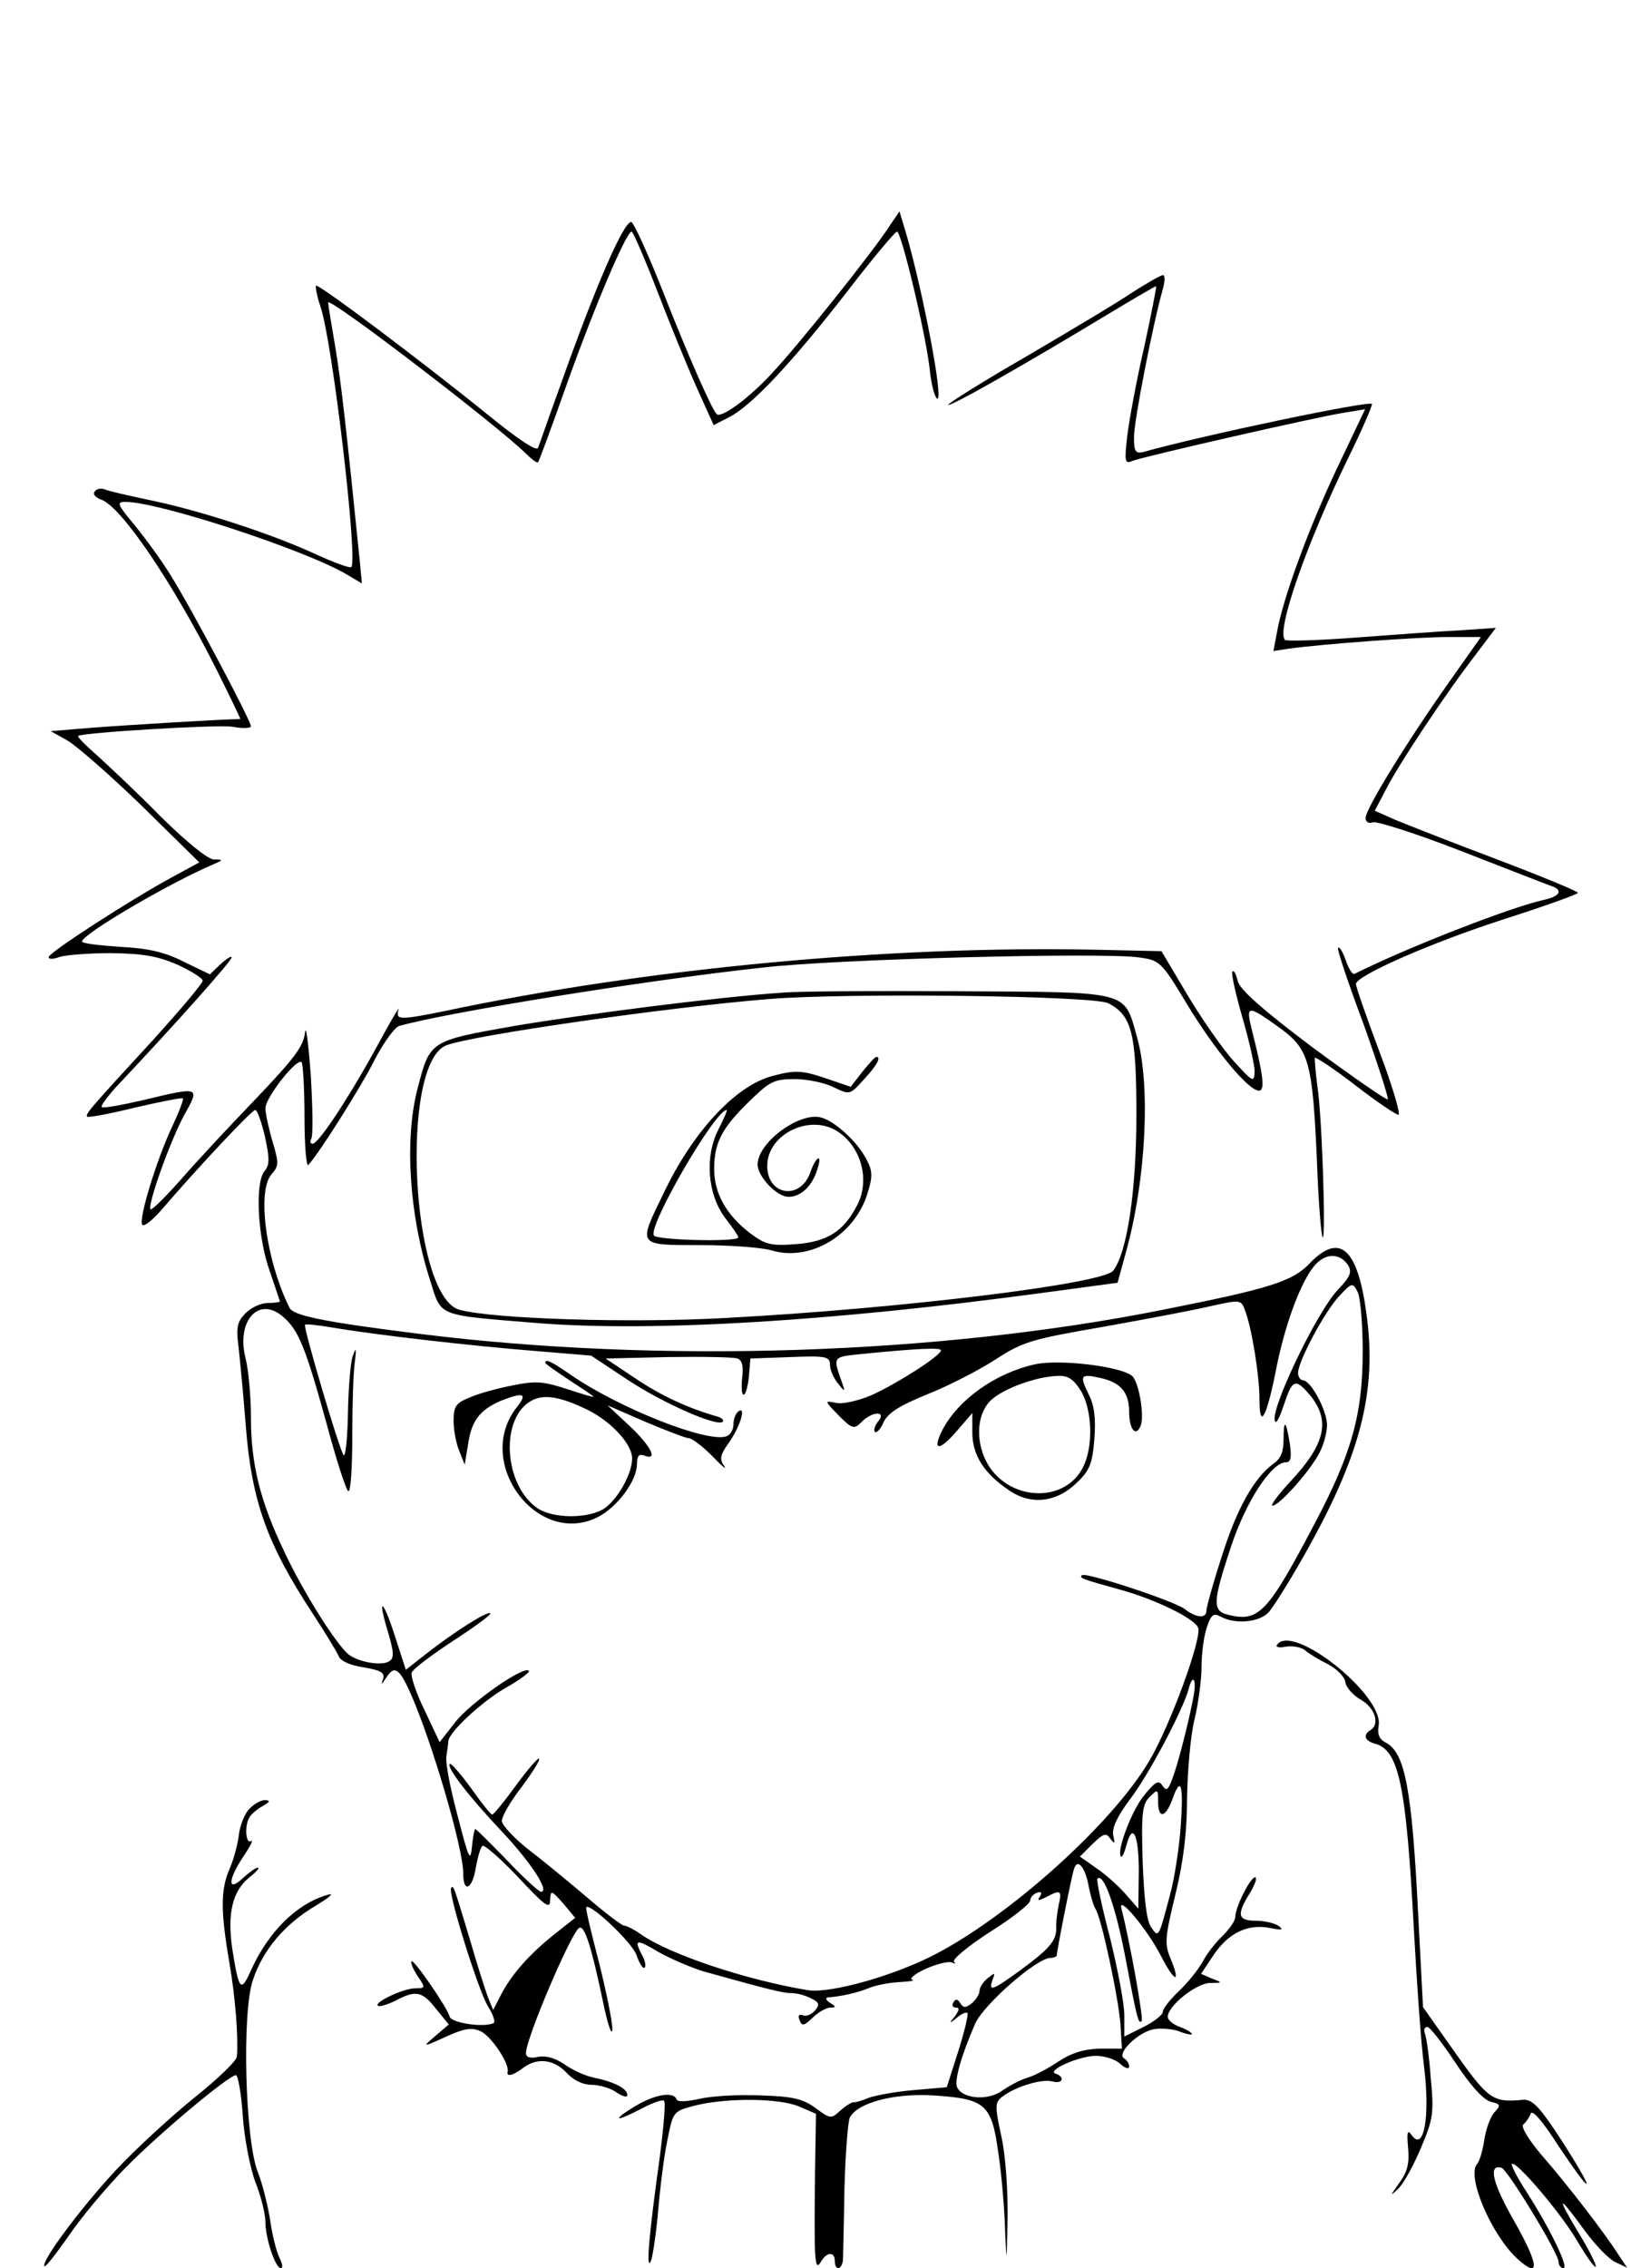 <?xml version="1.0" standalone="no"?>
<!DOCTYPE svg PUBLIC "-//W3C//DTD SVG 20010904//EN"
 "http://www.w3.org/TR/2001/REC-SVG-20010904/DTD/svg10.dtd">
<svg version="1.0" xmlns="http://www.w3.org/2000/svg"
 width="338pt" height="470pt" viewBox="0 0 338 470"
 preserveAspectRatio="xMidYMid meet">
<g transform="translate(0,470) scale(0.1,-0.1)"
fill="#000000" stroke="none">
<path d="M1845 4234 c-33 -52 -187 -245 -243 -305 -48 -53 -108 -97 -117 -87
-11 12 -61 126 -110 251 -32 81 -62 147 -67 147 -16 0 -74 -133 -149 -345 -22
-60 -41 -116 -44 -123 -3 -8 -42 18 -107 71 -136 110 -349 270 -353 265 -2 -2
2 -22 9 -43 25 -72 78 -526 64 -540 -3 -3 -38 10 -79 29 -90 41 -237 89 -340
110 -42 9 -83 18 -92 22 -8 3 -18 1 -21 -5 -4 -5 2 -12 13 -16 41 -13 148
-170 240 -353 28 -56 50 -102 49 -102 -33 0 -245 -13 -308 -18 l-85 -7 34 -19
c18 -10 88 -71 154 -135 l120 -118 -57 -31 c-85 -46 -255 -156 -255 -165 -1
-5 9 -5 22 0 12 4 60 8 107 8 67 -1 96 -6 138 -24 28 -13 52 -28 52 -33 0 -6
-46 -60 -102 -122 -135 -147 -142 -155 -137 -160 2 -2 47 6 99 19 52 12 97 21
99 19 2 -2 -8 -28 -22 -58 -33 -70 -71 -195 -62 -204 4 -4 20 9 37 28 79 92
190 210 197 210 4 0 13 -25 20 -55 10 -46 10 -59 -1 -72 -20 -24 -14 -138 11
-207 11 -33 21 -61 21 -63 0 -1 -11 -3 -25 -3 -14 0 -34 -9 -46 -21 -17 -17
-20 -29 -15 -67 3 -26 10 -99 15 -162 12 -160 44 -249 140 -395 25 -38 49 -78
53 -87 4 -10 24 -19 52 -23 35 -6 44 -11 40 -24 -5 -13 -4 -13 6 2 17 27 27
21 50 -30 45 -101 110 -323 110 -375 0 -42 19 -33 26 12 4 22 10 43 14 45 4 3
38 -27 74 -65 55 -59 66 -67 66 -48 1 22 2 22 27 -6 l25 -30 -38 -30 c-55 -43
-92 -85 -114 -126 l-18 -35 -11 27 c-5 14 -22 66 -36 115 -35 116 -35 117 -40
111 -8 -7 56 -212 76 -245 11 -17 16 -33 12 -35 -20 -10 -87 0 -91 13 -6 21
-75 120 -79 115 -3 -2 3 -16 12 -30 17 -25 17 -26 -4 -26 -25 0 -86 -29 -78
-36 3 -3 19 2 36 10 43 23 56 20 85 -17 l26 -32 -27 -23 c-30 -26 -29 -25 31
2 30 13 45 15 62 7 22 -10 60 -67 56 -84 -3 -11 11 -8 32 8 29 22 64 18 90
-10 15 -16 34 -25 52 -25 16 0 40 -7 52 -16 12 -8 22 -11 22 -5 0 13 -26 27
-70 36 -19 4 -46 17 -61 28 -18 12 -37 18 -53 15 -18 -4 -26 -1 -26 8 0 30 93
248 110 259 11 7 25 -36 49 -150 10 -49 19 -76 20 -60 0 17 -13 80 -28 140
-16 61 -28 111 -26 113 8 9 95 -73 104 -99 6 -18 14 -30 17 -26 3 3 1 14 -5
25 -18 34 -13 35 34 7 25 -14 67 -32 93 -40 140 -39 165 -45 183 -45 11 0 29
-5 40 -11 17 -8 18 -13 8 -25 -7 -8 -18 -13 -25 -10 -8 3 -11 0 -7 -10 5 -13
9 -12 27 5 12 12 29 21 37 21 12 0 12 2 -1 10 -8 5 -10 10 -5 11 28 2 63 10
87 20 15 6 43 11 64 12 20 1 31 3 24 5 -6 2 7 13 30 23 23 10 47 16 54 12 6
-3 7 -2 3 2 -4 5 30 33 75 62 46 29 83 58 83 65 0 6 6 13 14 16 9 3 11 0 6 -8
-6 -9 -3 -9 13 -1 30 16 33 14 26 -16 -3 -16 -6 -37 -5 -48 0 -27 -14 -43 -75
-88 -58 -42 -66 -45 -57 -19 6 15 5 15 -10 3 -9 -7 -17 -19 -17 -26 0 -7 -7
-18 -16 -26 -13 -10 -17 -10 -24 0 -5 9 -10 10 -14 2 -4 -6 -2 -11 5 -11 8 0
7 -5 -2 -18 -13 -15 -12 -16 4 -3 9 8 19 12 22 10 2 -3 -6 -38 -19 -79 l-24
-75 -69 -6 c-37 -3 -79 -11 -93 -16 -14 -6 -28 -10 -31 -9 -4 0 -16 -7 -27
-17 -20 -18 -21 -18 -52 5 -26 19 -47 24 -113 26 -45 2 -102 -1 -127 -7 -28
-6 -46 -7 -48 -1 -6 17 -46 10 -87 -15 -49 -30 -40 -33 15 -4 23 12 43 19 46
16 4 -3 -1 -57 -9 -119 -22 -157 -29 -237 -18 -213 4 11 11 58 15 105 4 47 12
112 19 145 12 60 12 60 57 72 64 16 174 16 216 -2 l35 -15 -2 -122 c-2 -180
-1 -207 12 -185 12 21 29 22 29 2 0 -21 15 -19 17 3 0 9 2 75 3 147 2 72 7
137 11 147 16 31 92 51 173 46 109 -7 121 -18 135 -120 7 -46 13 -119 14 -163
3 -69 3 -66 5 25 1 61 -4 134 -13 174 -14 64 -13 70 3 82 26 20 81 37 103 31
21 -6 27 9 7 16 -21 6 48 37 83 37 18 0 41 -7 51 -17 10 -9 18 -11 18 -5 0 6
-5 14 -11 17 -15 10 28 53 61 60 14 3 39 1 53 -4 15 -6 27 -8 27 -6 0 3 -11
10 -25 15 -14 5 -25 14 -25 21 0 22 58 69 87 70 27 0 27 1 5 9 l-23 10 26 39
c31 46 71 65 117 56 24 -5 29 -4 18 4 -8 6 -30 11 -47 11 -38 0 -41 12 -13 57
11 18 16 33 11 33 -10 0 -41 -62 -41 -82 0 -8 -12 -25 -26 -39 -14 -13 -33
-37 -41 -53 -9 -16 -31 -44 -49 -61 -19 -18 -34 -37 -34 -43 0 -7 -18 -21 -40
-32 l-40 -20 0 44 c0 25 -14 97 -30 162 -17 64 -28 119 -26 121 13 13 37 -55
57 -157 26 -137 28 -144 35 -138 4 5 -24 163 -42 233 -8 31 53 -42 82 -98 28
-55 42 -59 20 -6 -13 31 -12 44 10 134 17 70 24 130 24 200 1 55 7 127 15 160
8 33 15 83 15 111 0 28 5 65 11 82 9 27 14 30 29 22 29 -16 78 -12 98 8 9 9
43 63 74 118 117 206 152 340 130 500 -18 137 -55 171 -117 107 -37 -39 -84
-53 -305 -97 -466 -93 -1043 -112 -1540 -50 -201 25 -262 38 -270 54 -49 99
-68 243 -37 277 15 17 15 23 2 67 -8 27 -15 59 -15 70 1 23 65 104 75 95 3 -4
6 -55 6 -114 0 -60 4 -104 8 -99 23 25 112 166 139 221 18 34 40 64 49 67 94
27 504 94 753 121 154 18 707 32 781 21 43 -6 46 -9 99 -97 57 -94 127 -179
149 -179 13 0 9 32 -14 123 -14 56 -11 56 60 5 58 -43 65 -71 74 -270 3 -86 9
-159 12 -162 7 -8 -1 250 -11 314 -4 30 -6 57 -5 58 2 2 40 -23 84 -57 44 -34
84 -61 89 -61 5 0 -12 59 -39 130 -27 72 -49 135 -49 141 0 17 156 86 312 136
81 26 148 50 148 53 0 3 -75 34 -167 69 -93 35 -187 72 -211 82 l-43 19 22 42
c26 52 125 201 186 280 l43 57 -72 -5 c-40 -2 -137 -9 -216 -15 -79 -6 -146
-8 -149 -5 -19 18 45 200 130 375 30 61 52 112 50 114 -7 7 -351 -65 -475
-100 -15 -3 -18 2 -18 31 0 34 39 233 59 304 5 17 6 32 1 32 -4 0 -32 -16 -62
-35 -29 -20 -128 -79 -220 -133 -92 -53 -165 -99 -163 -101 5 -4 161 85 333
189 53 32 98 58 98 57 1 -1 -10 -58 -25 -127 -16 -69 -31 -151 -35 -184 -6
-53 -5 -58 11 -51 23 9 386 92 440 100 l42 7 -59 -124 c-58 -123 -112 -269
-124 -340 l-7 -37 33 5 c74 10 267 24 330 24 l67 0 -65 -92 c-87 -123 -174
-264 -174 -283 0 -8 6 -12 15 -9 8 3 92 -24 187 -61 95 -37 179 -70 186 -72
22 -9 13 -21 -20 -28 -67 -15 -279 -97 -391 -153 -4 -2 -12 10 -18 28 -6 17
-13 29 -16 26 -3 -2 21 -73 52 -156 30 -84 53 -155 51 -158 -3 -2 -72 46 -155
107 -105 79 -151 120 -156 138 -3 14 -8 23 -11 20 -3 -3 6 -44 20 -93 14 -48
26 -100 26 -114 -1 -24 -3 -23 -43 21 -23 25 -66 87 -96 137 l-54 91 -136 3
c-424 9 -930 -38 -1349 -127 -94 -19 -103 -19 -96 3 3 9 -16 -23 -43 -73 -60
-110 -123 -205 -135 -205 -5 0 -6 5 -3 10 4 6 3 66 -1 133 -5 67 -10 106 -12
87 -3 -28 -22 -53 -100 -135 -53 -55 -124 -131 -156 -168 -33 -37 -61 -65 -64
-63 -7 8 40 140 69 194 34 61 35 61 -86 32 -44 -10 -82 -17 -84 -14 -3 2 11
21 30 42 130 138 239 261 239 268 0 4 -10 -2 -23 -14 l-22 -21 -54 26 c-39 20
-73 28 -132 31 -43 3 -79 7 -79 11 0 15 179 120 270 159 23 10 24 11 3 11 -13
1 -55 35 -110 89 -48 49 -108 105 -131 126 -24 21 -42 39 -40 41 9 7 288 24
320 19 21 -4 38 -3 38 1 0 12 -127 251 -167 314 -19 31 -53 77 -75 104 -35 42
-37 47 -18 47 69 0 371 -99 458 -150 l32 -19 -5 52 c-27 267 -38 364 -50 437
-8 47 -15 89 -15 93 0 14 354 -257 411 -314 11 -11 22 -19 24 -17 2 2 29 75
60 163 58 162 123 315 134 315 3 0 28 -58 55 -128 27 -70 64 -160 82 -200 l33
-73 33 17 c46 24 129 112 243 259 53 69 100 125 104 125 9 0 61 -218 68 -288
3 -29 10 -55 15 -58 15 -9 -30 226 -65 345 l-13 43 -19 -28z m949 -2156 c8
-14 4 -24 -21 -50 -45 -47 -146 -259 -130 -274 3 -3 10 12 17 33 18 55 24 58
54 23 44 -53 33 -102 -40 -180 -26 -28 -42 -50 -37 -50 14 0 78 72 97 109 9
16 16 43 16 58 0 31 -34 93 -50 93 -5 0 -10 7 -10 15 0 24 55 127 85 159 26
28 28 29 38 10 6 -10 11 -66 11 -124 0 -129 -22 -210 -99 -356 -98 -186 -116
-206 -180 -190 -33 8 -32 26 6 141 31 94 84 175 114 175 10 0 12 10 8 38 -8
50 -13 53 -13 9 0 -25 -6 -40 -21 -50 -40 -29 -76 -93 -107 -192 -18 -55 -32
-106 -32 -113 0 -16 -21 -15 -45 4 -23 17 -205 77 -213 70 -6 -6 0 -8 83 -31
71 -20 151 -59 158 -78 8 -22 -58 -203 -102 -277 -76 -128 -282 -314 -438
-397 -86 -46 -221 -84 -268 -77 -128 21 -287 74 -347 116 -14 10 -30 18 -35
18 -4 0 -36 24 -70 53 -33 28 -88 74 -122 100 -34 26 -61 55 -61 64 0 9 18 41
41 70 22 30 39 56 36 59 -2 2 -24 -23 -48 -56 -24 -33 -46 -60 -49 -60 -3 0
-23 25 -44 55 -22 30 -42 53 -44 50 -7 -7 39 -67 108 -140 61 -65 100 -125 81
-125 -4 0 -36 29 -70 65 -35 36 -64 65 -66 65 -2 0 -5 -17 -7 -37 -3 -33 -7
-24 -29 62 -15 55 -26 111 -24 125 2 14 4 28 4 32 2 20 71 83 118 110 30 17
52 33 49 36 -11 11 -122 -67 -153 -107 l-32 -41 -31 66 c-18 36 -29 71 -27 78
3 8 42 37 86 66 45 29 80 55 77 57 -5 6 -77 -40 -133 -84 l-42 -33 -23 71
c-25 78 -37 82 -13 4 11 -38 12 -51 2 -57 -15 -11 -65 -2 -85 14 -26 22 -93
128 -132 211 -51 106 -70 183 -70 280 0 43 -5 98 -11 122 -20 78 27 130 77 87
33 -28 47 -64 90 -219 21 -79 42 -143 46 -143 5 0 8 51 8 113 0 61 2 130 5
152 4 32 3 35 -4 15 -5 -14 -9 -68 -10 -120 -1 -51 -5 -90 -9 -85 -9 11 -84
266 -80 270 2 2 28 -1 58 -6 95 -16 290 -38 415 -48 l120 -10 77 -51 c73 -48
184 -97 196 -86 2 3 -1 7 -9 10 -63 18 -117 43 -171 79 l-63 42 129 3 c72 1
136 0 144 -3 10 -3 13 -16 10 -40 -2 -19 -1 -35 3 -35 4 0 9 17 11 38 l3 37
83 3 c74 3 82 1 82 -16 0 -10 7 -27 16 -38 15 -19 16 -19 9 1 -19 54 -20 53
37 59 119 12 168 14 168 8 0 -11 -91 -69 -144 -93 -26 -11 -59 -19 -73 -16
-25 5 -25 5 5 -26 28 -28 32 -29 47 -14 22 23 53 24 35 2 -7 -9 -10 -18 -7
-22 4 -3 12 6 18 20 9 19 32 34 91 58 43 17 107 50 141 72 57 37 74 42 225 68
89 16 190 35 223 43 59 13 61 13 69 -9 14 -36 30 -135 30 -184 0 -64 14 -40
33 54 18 95 50 183 79 220 23 29 54 30 72 3z m-320 -890 c-9 -50 -33 -145 -45
-175 -8 -22 -12 -25 -20 -13 -8 12 -14 9 -37 -19 -26 -30 -59 -118 -49 -128 3
-2 7 8 11 22 13 51 26 24 26 -52 l-1 -78 -27 31 c-15 17 -42 41 -60 53 l-34
24 26 26 c23 22 28 24 37 11 9 -12 10 -11 6 7 -3 15 8 39 35 75 39 51 109 184
121 227 8 33 17 24 11 -11z m-27 -270 c-3 -46 -13 -110 -22 -143 -24 -91 -24
-91 -39 -69 -10 13 -15 59 -18 136 -3 101 -1 120 15 135 16 16 17 16 17 -10 0
-36 15 -34 29 3 18 52 24 33 18 -52z m-191 -126 c4 -20 10 -41 14 -47 12 -16
48 -185 52 -240 l3 -50 -46 0 c-33 -1 -59 -9 -86 -27 -21 -14 -49 -29 -63 -33
-14 -4 -37 -16 -53 -27 -30 -22 -84 -17 -94 8 -5 15 10 67 38 131 19 41 128
136 156 136 7 0 13 3 13 5 0 9 31 167 36 180 7 22 23 3 30 -36z"/>
<path d="M1130 1876 c0 -2 23 -18 50 -36 28 -18 50 -33 50 -34 0 -2 -25 6 -56
16 -49 16 -64 17 -113 7 -31 -6 -71 -17 -88 -25 -28 -11 -33 -18 -33 -48 0
-19 5 -47 12 -63 l11 -28 7 42 c7 49 24 71 67 90 48 19 57 16 34 -13 -90 -114
43 -292 169 -227 40 21 80 75 80 109 0 17 4 22 15 18 30 -12 14 20 -31 62
l-45 42 78 -34 c43 -18 84 -34 90 -34 7 0 29 -17 49 -37 20 -21 31 -30 25 -21
-10 14 -9 22 7 45 25 34 39 79 23 69 -6 -4 -11 -16 -11 -27 0 -11 -6 -22 -14
-25 -38 -15 -221 57 -323 127 -40 28 -53 34 -53 25z m87 -97 c49 -24 93 -71
93 -101 0 -32 -30 -85 -58 -104 -33 -21 -104 -21 -137 0 -72 48 -80 191 -11
225 25 12 57 7 113 -20z"/>
<path d="M2145 1873 c-82 -18 -159 -73 -192 -136 -22 -44 -7 -45 30 -2 l32 37
0 -40 c0 -47 24 -85 76 -120 46 -32 100 -25 142 17 26 25 31 40 35 90 3 42 0
69 -12 92 -19 39 -17 43 23 34 43 -9 61 -30 61 -70 0 -37 14 -54 24 -29 8 21
-4 91 -18 103 -24 20 -151 35 -201 24z m95 -55 c24 -40 26 -117 4 -159 -35
-69 -138 -71 -189 -5 -34 45 -35 113 -1 145 26 24 94 49 139 50 20 1 32 -7 47
-31z"/>
<path d="M1620 2643 c-134 -9 -413 -45 -555 -69 -175 -31 -174 -30 -200 -131
-27 -104 -17 -261 26 -395 25 -78 10 -72 228 -90 238 -18 605 4 1041 63 l156
21 17 62 c42 150 52 348 23 448 -27 96 -12 92 -369 94 -172 1 -337 0 -367 -3z
m677 -22 c49 -25 58 -64 58 -231 0 -157 -19 -285 -48 -323 -21 -27 -433 -78
-803 -98 -199 -11 -482 -2 -552 17 -100 28 -124 510 -27 548 55 21 459 79 670
96 160 13 674 7 702 -9z"/>
<path d="M1787 2479 l-24 -31 -47 16 c-55 19 -68 19 -117 6 -76 -21 -164 -116
-225 -245 -52 -107 -54 -105 77 -105 62 0 128 -5 148 -11 80 -24 173 32 199
119 11 35 10 46 -2 69 -18 36 -65 79 -93 87 -44 14 -133 -51 -133 -97 0 -25
40 -67 64 -67 26 0 50 23 60 58 11 33 -3 27 -15 -8 -21 -58 -89 -47 -89 14 0
67 91 110 148 70 48 -33 65 -101 38 -152 -28 -54 -62 -75 -126 -80 -53 -4 -64
-1 -96 23 -49 38 -74 82 -74 133 0 54 16 85 74 141 41 40 50 45 93 45 27 0 63
-8 81 -17 33 -16 33 -16 62 16 27 29 37 47 26 47 -3 0 -15 -14 -29 -31z m-298
-119 c-29 -56 -23 -135 14 -184 15 -19 27 -37 27 -40 0 -10 -169 -6 -175 4
-12 20 127 260 151 260 2 0 -6 -18 -17 -40z"/>
<path d="M2646 1291 c-3 -4 6 -6 19 -3 14 2 32 -1 40 -8 8 -7 30 -20 48 -29
17 -9 33 -25 35 -36 1 -11 16 -28 32 -37 30 -17 40 -51 20 -63 -16 -10 -12
-22 9 -28 50 -13 65 -85 81 -384 6 -111 15 -239 21 -284 13 -104 0 -178 -25
-144 -9 13 -11 9 -8 -25 3 -32 -1 -50 -18 -73 -20 -28 -20 -29 -2 -12 11 11
32 49 47 85 25 59 27 72 20 144 -3 43 -9 85 -12 92 -3 8 -1 14 5 14 5 0 31
-33 58 -74 31 -47 58 -77 73 -81 21 -5 22 -7 7 -23 -8 -10 -17 -35 -20 -56 -3
-20 -9 -43 -15 -50 -22 -26 29 -145 82 -195 49 -45 47 -16 -3 73 -47 81 -57
123 -28 114 13 -5 118 -177 118 -195 0 -7 5 -13 10 -13 12 0 -27 81 -77 159
-19 29 -32 55 -30 57 8 9 106 -107 137 -162 18 -30 34 -53 37 -51 2 3 -14 35
-36 71 -47 78 -42 80 13 4 22 -30 50 -59 63 -65 l25 -12 -18 27 c-28 44 -104
143 -158 205 -29 34 -45 61 -39 65 5 4 12 14 15 22 3 10 24 -14 58 -67 30 -45
56 -81 58 -78 2 2 -21 42 -52 90 -45 69 -60 85 -79 84 -66 -6 -72 -1 -153 114
l-55 78 -10 192 c-13 259 -27 335 -67 356 -14 7 -18 18 -15 35 12 63 -181 216
-211 167z"/>
<path d="M516 951 c-10 -11 -19 -35 -21 -53 -2 -18 -10 -49 -19 -70 -19 -43
-19 -87 -1 -193 13 -74 19 -156 16 -196 0 -9 -41 -48 -90 -87 -48 -39 -121
-106 -161 -149 -71 -76 -156 -190 -148 -199 3 -2 25 27 51 64 25 37 77 99 115
138 67 69 216 194 231 194 4 0 11 -37 14 -83 3 -46 15 -108 26 -138 12 -30 21
-67 21 -83 0 -35 21 -96 32 -96 5 0 3 10 -3 22 -6 12 -15 47 -19 77 -5 31 -16
76 -26 101 -26 67 -33 329 -10 397 21 63 66 116 130 154 28 17 40 27 26 23
-65 -18 -124 -77 -160 -157 -21 -47 -25 -42 -39 47 -10 72 1 118 36 146 14 11
22 20 17 20 -4 0 -18 -10 -31 -22 -32 -30 -31 -3 2 46 14 21 21 35 15 31 -11
-7 -14 34 -2 51 4 6 16 16 27 22 15 9 16 11 4 12 -9 0 -24 -9 -33 -19z"/>
</g>
</svg>
